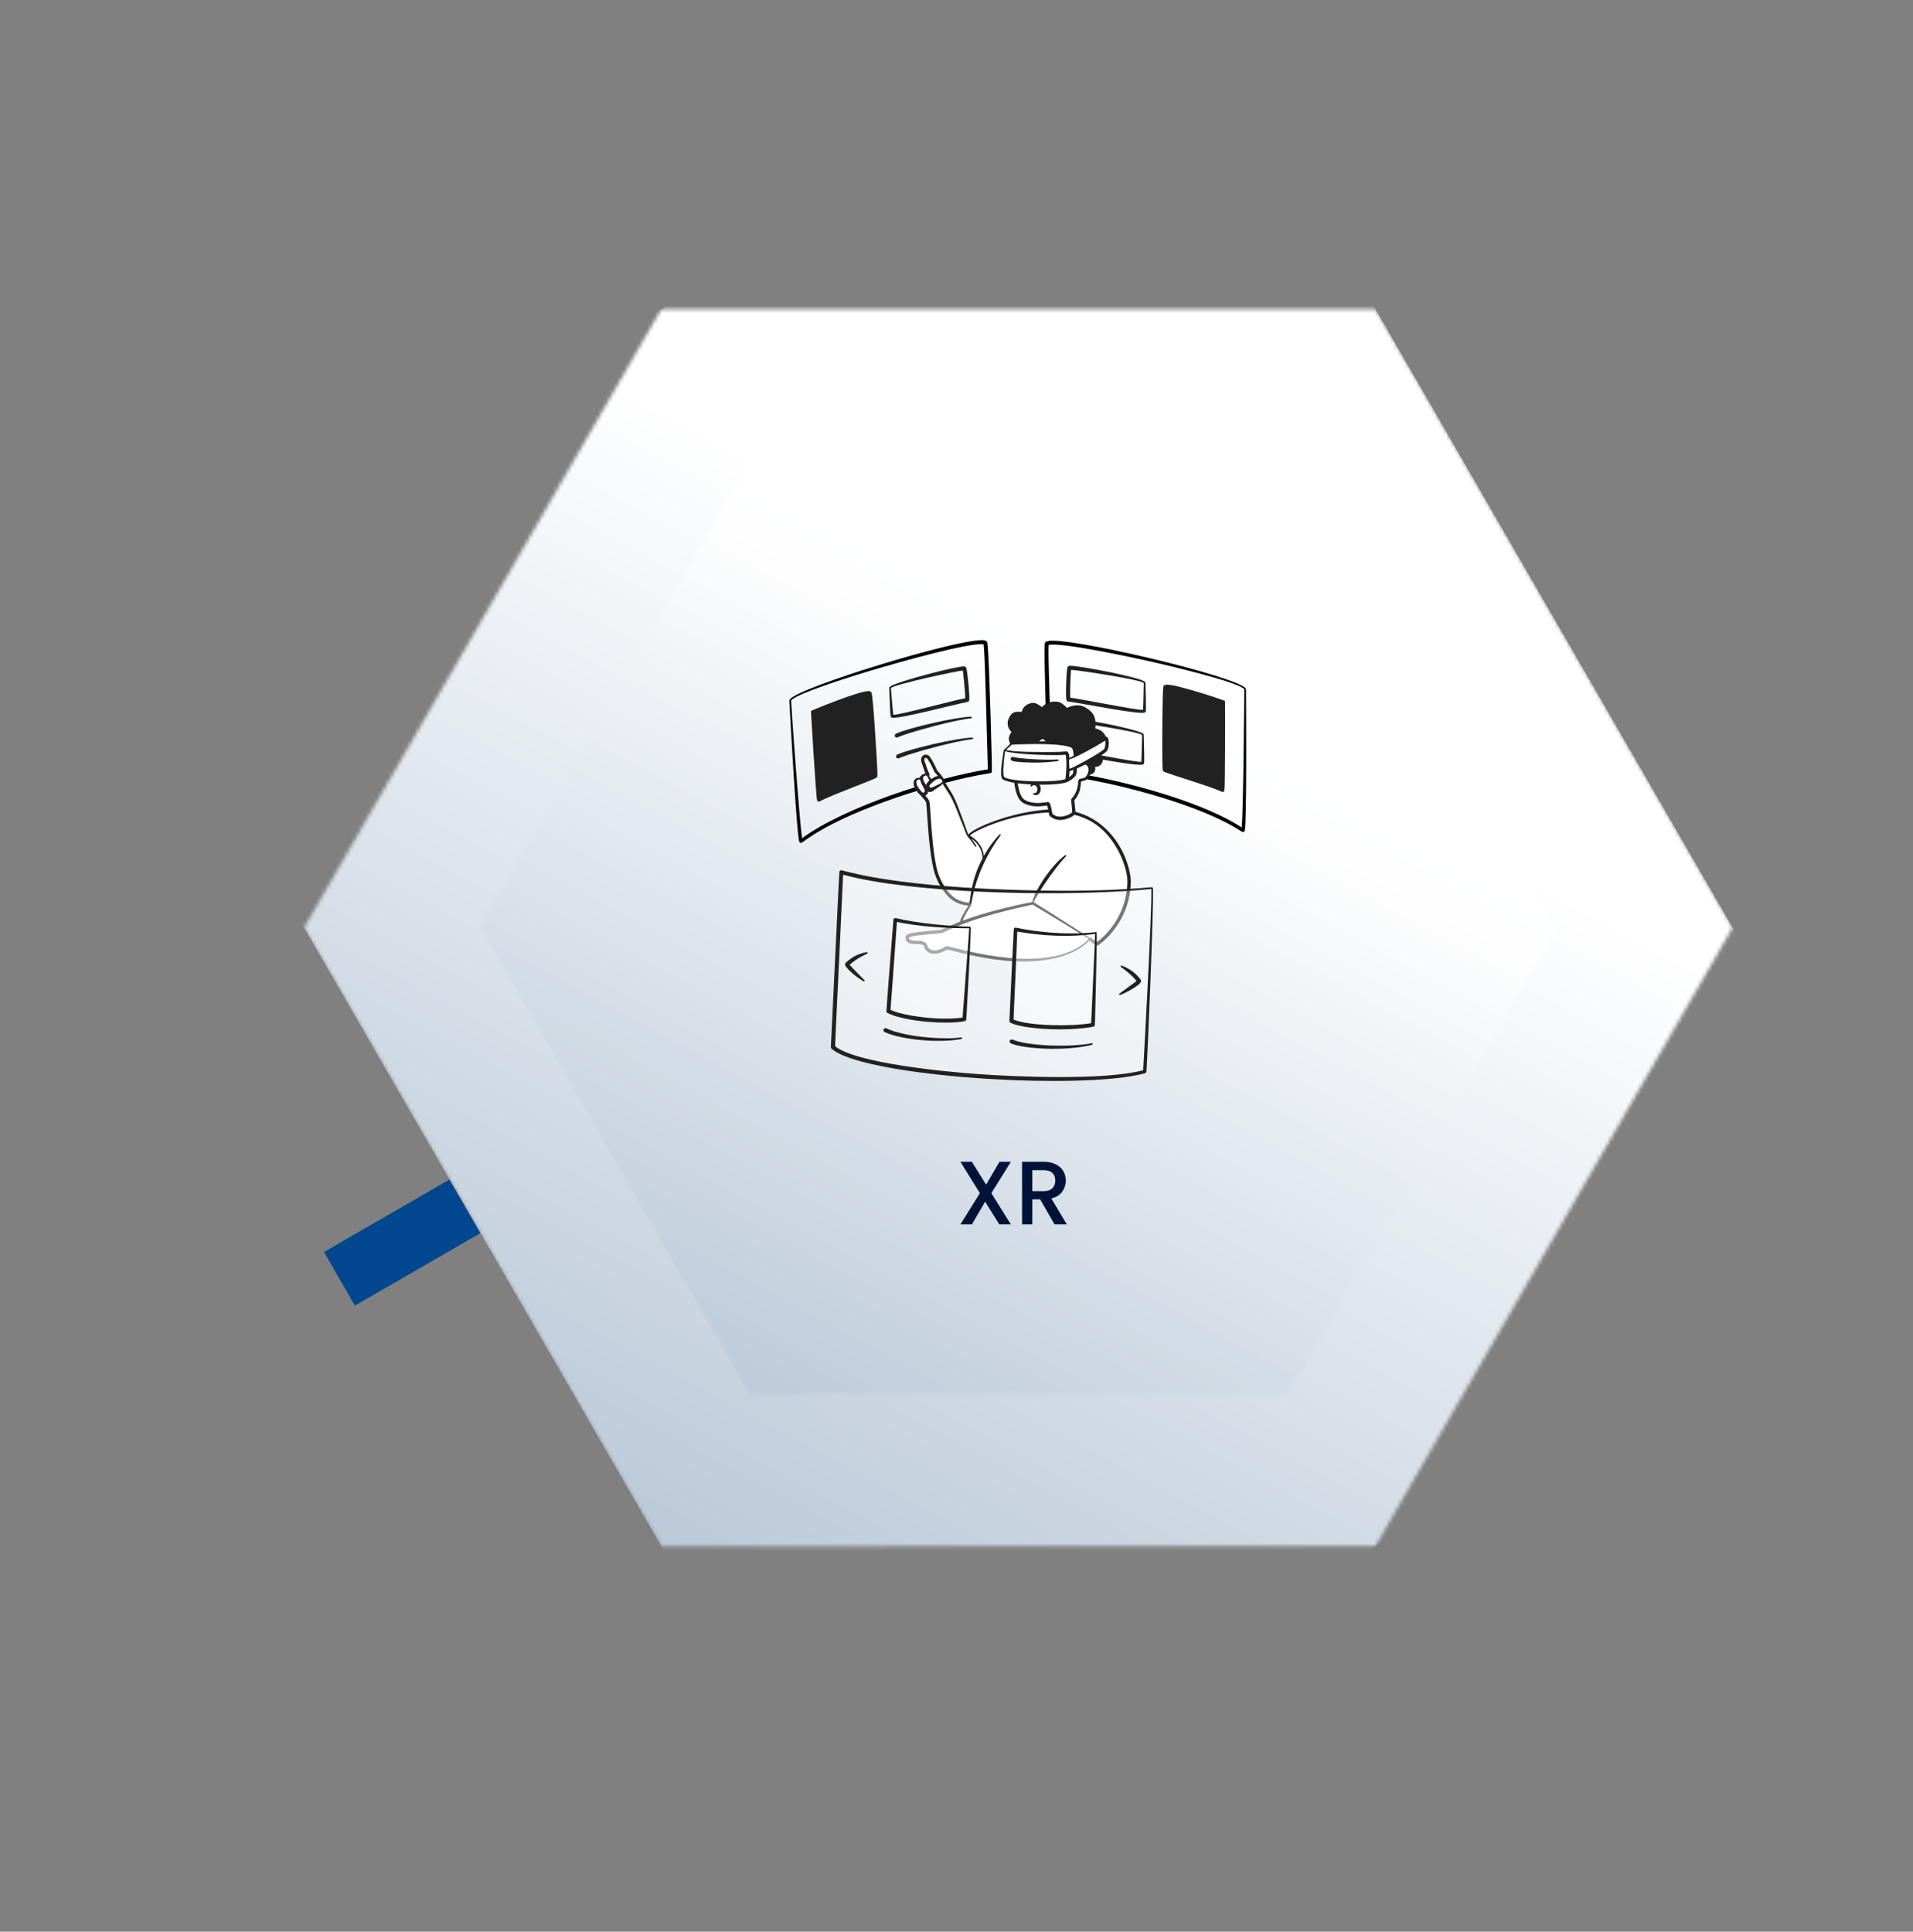 <svg width="510" height="515" viewBox="0 0 510 515" fill="none" xmlns="http://www.w3.org/2000/svg">
<rect x="0" y="0" width="510" height="515" fill="#808080" stroke="none"/>
<mask id="mask0_777_39641" style="mask-type:luminance" maskUnits="userSpaceOnUse" x="81" y="82" width="381" height="331">
<path d="M366.712 82.45L414.311 164.888L461.911 247.33L414.298 329.777L366.684 412.224L271.476 412.231L176.264 412.24L128.663 329.798L81.065 247.359L128.675 164.914L176.288 82.467L271.5 82.459L366.712 82.45Z" fill="white"/>
</mask>
<g mask="url(#mask0_777_39641)">
<path d="M319.114 0.011L33.467 164.921L223.865 494.682L509.512 329.772L319.114 0.011Z" fill="url(#paint0_linear_777_39641)"/>
</g>
<mask id="mask1_777_39641" style="mask-type:luminance" maskUnits="userSpaceOnUse" x="127" y="123" width="289" height="249">
<path d="M343.285 123.022L199.711 123.036L127.915 247.359L199.692 371.673L343.263 371.661L415.062 247.336L343.285 123.022Z" fill="white"/>
</mask>
<g mask="url(#mask1_777_39641)">
<path d="M307.398 60.867L92.028 185.204L235.582 433.832L450.951 309.495L307.398 60.867Z" fill="url(#paint1_linear_777_39641)" fill-opacity="0.8"/>
</g>
<path d="M86.375 333.799L119.829 314.485L128.062 328.786L94.605 348.102L86.375 333.799Z" fill="#00478F"/>
<path d="M264.29 318.107L269.474 326.435H266.402L262.634 320.387L259.106 326.435H256.058L261.242 318.107L256.034 309.755H259.106L262.898 315.851L266.45 309.755H269.498L264.29 318.107ZM281.142 326.435L277.302 319.763H275.214V326.435H272.478V309.755H278.238C279.518 309.755 280.598 309.979 281.478 310.427C282.374 310.875 283.038 311.475 283.47 312.227C283.918 312.979 284.142 313.819 284.142 314.747C284.142 315.835 283.822 316.827 283.182 317.723C282.558 318.603 281.59 319.203 280.278 319.523L284.406 326.435H281.142ZM275.214 317.579H278.238C279.262 317.579 280.03 317.323 280.542 316.811C281.07 316.299 281.334 315.611 281.334 314.747C281.334 313.883 281.078 313.211 280.566 312.731C280.054 312.235 279.278 311.987 278.238 311.987H275.214V317.579Z" fill="#001237"/>
<path fill-rule="evenodd" clip-rule="evenodd" d="M261.72 170.673C262.153 170.643 262.585 170.73 262.972 170.925C263.229 171.132 263.243 171.41 263.302 171.947C263.734 175.979 264.554 205.491 264.421 205.829C264.242 206.129 264.077 206.119 263.73 206.172C256.212 207.35 246.642 210.036 239.286 212.534C219.897 219.15 214.412 224.41 213.703 224.705C213.634 224.726 213.562 224.733 213.49 224.725C213.418 224.716 213.349 224.692 213.287 224.655C213.226 224.617 213.172 224.567 213.132 224.507C213.091 224.448 213.063 224.38 213.05 224.309C212.373 222.047 210.572 189.744 210.442 186.938C210.431 186.829 210.445 186.719 210.484 186.617C210.523 186.515 210.586 186.424 210.668 186.35C213.714 183.044 254.004 170.683 261.72 170.673ZM213.828 223.489C225.187 215.14 249.389 207.327 263.37 205.119C262.387 167.796 262.298 173.584 262.221 171.757C261.524 171.704 260.823 171.729 260.131 171.833C252.858 172.71 235.614 177.677 228.136 180.02C226.363 180.577 211.834 185.134 210.9 186.775C210.832 186.896 213.103 218.691 213.828 223.489Z" fill="black"/>
<path fill-rule="evenodd" clip-rule="evenodd" d="M216.432 189.685C216.457 190.293 218.207 213.271 218.322 213.203C220.923 211.657 231.834 207.722 233.335 206.896C233.584 206.759 232.208 185.827 231.936 184.888C231.585 183.678 216.429 189.619 216.432 189.685Z" fill="#212121"/>
<path fill-rule="evenodd" clip-rule="evenodd" d="M231.53 184.264C231.682 184.247 231.835 184.272 231.974 184.333C232.113 184.395 232.234 184.493 232.323 184.616C232.785 185.441 233.78 202.662 233.871 204.871C233.958 207.072 233.997 207.177 233.461 207.449C232.485 207.934 229.597 209.045 227.046 210.045C218.503 213.391 218.935 213.515 218.511 213.681C218.442 213.709 218.368 213.721 218.294 213.717C218.22 213.713 218.147 213.693 218.081 213.659C218.016 213.624 217.958 213.576 217.912 213.518C217.867 213.459 217.834 213.392 217.817 213.319C217.533 212.115 216.183 189.698 216.213 189.695C216.211 189.652 216.222 189.608 216.245 189.571C216.267 189.534 216.3 189.504 216.339 189.485C216.902 189.184 228.931 184.249 231.53 184.264ZM216.665 189.82C216.682 190.017 218.67 211.714 218.738 212.387C222.078 210.694 230.763 207.504 232.816 206.541C232.843 204.196 231.729 186.918 231.514 185.188C229.666 185.052 218.544 189.056 216.665 189.82Z" fill="#212121"/>
<path fill-rule="evenodd" clip-rule="evenodd" d="M237.071 183.438C237.049 183.211 237.276 183.05 237.475 182.934C239.892 181.506 254.928 177.627 256.98 177.672C257.135 177.662 257.288 177.709 257.41 177.804C257.533 177.898 257.617 178.035 257.646 178.187C257.928 179.181 258.588 185.777 258.395 186.688C258.378 186.785 258.337 186.877 258.276 186.955C258.216 187.032 258.137 187.094 258.047 187.135C257.885 187.181 257.719 187.212 257.551 187.227C254.784 187.737 239.827 191.688 237.895 191.352C237.788 191.343 237.687 191.301 237.606 191.231C237.525 191.162 237.468 191.067 237.444 190.963C237.298 190.211 237.213 186.979 237.108 184.278C237.08 183.513 237.069 183.447 237.071 183.438ZM256.662 178.769C254.562 178.999 238.658 182.426 237.517 183.447C237.614 184.268 237.974 189.411 238.16 190.59C240.19 190.528 254.124 186.756 257.335 186.151C257.359 184.769 256.75 178.76 256.662 178.769Z" fill="#212121"/>
<path fill-rule="evenodd" clip-rule="evenodd" d="M259.025 191.124L259.101 191.27V191.273L259.049 191.428C258.743 191.59 259.217 191.417 257.366 191.715C253.204 192.393 245.948 194.329 242.069 195.579C238.593 196.708 239.766 196.587 238.875 196.635L238.56 196.356V196.353L238.537 195.933C238.869 195.558 238.784 195.633 238.915 195.573C242.482 194.019 254.321 191.259 258.868 191.069L259.025 191.124Z" fill="#212121"/>
<path fill-rule="evenodd" clip-rule="evenodd" d="M259.379 196.695L259.456 196.84V196.843L259.403 196.998C259.097 197.16 259.571 196.987 257.72 197.285C253.559 197.963 246.303 199.899 242.423 201.149C238.832 202.316 240.165 202.154 239.229 202.205L238.915 201.926V201.924L238.892 201.504C239.224 201.129 239.139 201.204 239.27 201.144C242.837 199.59 254.676 196.829 259.223 196.64L259.379 196.695Z" fill="#212121"/>
<path fill-rule="evenodd" clip-rule="evenodd" d="M332.084 183.557C332.199 183.747 332.18 183.546 332.197 186.303C332.21 188.346 332.392 219.447 331.846 221.427C331.833 221.504 331.802 221.576 331.756 221.638C331.709 221.701 331.649 221.751 331.579 221.786C331.51 221.821 331.433 221.838 331.355 221.838C331.278 221.837 331.201 221.818 331.132 221.783C329.679 220.835 328.174 219.969 326.624 219.19C314.324 212.896 292.829 207.537 279.88 206.359C279.763 206.349 279.651 206.3 279.563 206.221C279.476 206.142 279.415 206.036 279.391 205.921C279.345 205.522 278.215 174.421 278.533 171.691C278.531 171.523 278.588 171.359 278.694 171.229C278.801 171.099 278.949 171.011 279.114 170.979C283.581 169.369 330.069 180.389 332.084 183.557ZM331.732 183.831C331.733 183.842 331.734 183.852 331.736 183.863H331.74C331.737 183.837 331.728 183.813 331.713 183.792L331.716 183.795C330.439 181.81 309.33 176.949 307.029 176.427C303.475 175.623 283.117 171.155 279.567 171.939C279.602 173.741 279.184 168.689 280.461 205.308C292.006 206.413 310.704 210.908 323.148 216.441C329.37 219.224 331.02 220.767 331.038 220.566C331.535 214.854 331.69 183.831 331.732 183.831ZM332.063 184.008H332.061H332.065C332.032 183.955 331.831 183.61 332.063 184.008Z" fill="black"/>
<path fill-rule="evenodd" clip-rule="evenodd" d="M326.367 187.031C326.379 187.639 326.038 210.682 325.918 210.62C323.227 209.237 312.096 205.977 310.546 205.244C310.289 205.122 310.382 184.146 310.597 183.194C310.875 181.962 326.366 186.964 326.367 187.031Z" fill="#212121"/>
<path fill-rule="evenodd" clip-rule="evenodd" d="M311.196 182.538C313.955 182.58 325.415 186.371 326.437 186.822C326.48 186.838 326.518 186.866 326.545 186.904C326.571 186.941 326.586 186.986 326.586 187.032C326.544 187.032 326.407 187.034 326.589 187.032C326.622 188.27 326.639 209.502 326.431 210.711C326.418 210.784 326.39 210.853 326.348 210.914C326.306 210.975 326.251 211.026 326.188 211.064C326.114 211.107 326.031 211.133 325.946 211.139C325.663 211.144 325.87 211.089 324.034 210.387C320.203 208.936 313.353 206.901 310.886 205.977C310.614 205.907 310.36 205.784 310.138 205.614C309.949 205.373 309.888 205.409 309.857 200.49C309.841 197.795 309.872 184.889 310.129 183.17C310.212 182.65 310.676 182.532 311.196 182.538ZM311.04 183.466C310.925 185.286 310.876 202.125 311.043 204.818C311.06 205.064 321.612 208.172 325.455 209.833C325.494 208.813 326.136 187.534 326.143 187.181C324.106 186.495 312.929 183.234 311.039 183.466H311.04Z" fill="#212121"/>
<path fill-rule="evenodd" clip-rule="evenodd" d="M285.399 177.515C288.354 177.573 303.577 180.525 305.189 181.724C305.249 181.76 305.298 181.81 305.333 181.87C305.368 181.93 305.386 181.997 305.386 182.067C305.371 182.568 305.544 187.494 305.503 189.097C305.489 189.551 305.509 189.833 305.152 189.979C303.628 190.552 289.174 187.661 285.466 187.134C284.498 187.001 284.263 187.212 284.211 185.729C284.152 183.93 284.292 180.104 284.452 178.603C284.534 177.835 284.599 177.507 285.399 177.515ZM285.324 186.007C288.479 186.404 302.733 189.332 304.735 189.264C304.838 188.186 304.896 183.103 304.936 182.166C304.982 181.321 287.481 178.671 285.542 178.596C285.344 181.061 285.271 183.534 285.324 186.007Z" fill="#212121"/>
<path fill-rule="evenodd" clip-rule="evenodd" d="M284.938 191.372C287.894 191.43 303.117 194.383 304.728 195.582C304.788 195.617 304.838 195.667 304.872 195.727C304.907 195.787 304.925 195.855 304.926 195.924C304.91 196.425 305.083 201.351 305.042 202.954C305.028 203.409 305.048 203.69 304.691 203.834C303.168 204.407 288.713 201.517 285.005 200.99C284.039 200.857 283.803 201.068 283.75 199.585C283.691 197.786 283.832 193.959 283.991 192.459C284.074 191.692 284.139 191.365 284.938 191.372ZM284.862 199.866C288.017 200.264 302.271 203.192 304.273 203.124C304.376 202.046 304.434 196.963 304.474 196.026C304.52 195.18 287.019 192.531 285.08 192.456C284.882 194.921 284.809 197.394 284.862 199.866Z" fill="#212121"/>
<path fill-rule="evenodd" clip-rule="evenodd" d="M258.22 222.988C262.445 223.006 262.63 228.375 262.63 228.375C262.63 228.375 259.46 241.181 258.396 241.075C255.904 240.829 252.795 240.186 250.043 233.958C247.946 229.212 247.612 214.48 247.327 213.788C246.987 212.961 246.07 212.257 245.611 211.444C244.846 210.092 244.811 208.047 245.933 207.08C246.37 206.815 246.857 206.642 247.364 206.572C246.931 205.629 246.569 204.656 246.281 203.66C246.09 203.124 245.841 202.622 246.088 202.103C246.143 201.986 246.226 201.883 246.329 201.803C246.432 201.724 246.552 201.669 246.679 201.645C246.807 201.62 246.939 201.626 247.064 201.662C247.189 201.698 247.304 201.763 247.399 201.851C247.897 202.313 249.231 204.869 249.371 205.452C249.41 205.618 251.193 207.28 251.498 208.481C251.568 208.759 252.932 210.857 253.183 211.247C254.752 213.694 255.596 216.614 256.697 219.291C257.067 220.187 257.752 222.447 258.219 222.987C258.921 223.819 259.567 224.696 260.155 225.613" fill="white"/>
<path fill-rule="evenodd" clip-rule="evenodd" d="M247.566 201.434C248.121 201.822 249.105 203.799 249.39 204.405C249.933 205.571 249.586 205.108 249.98 205.556C251.957 207.794 251.63 207.977 252.01 208.659C253.158 210.707 253.917 211.386 255.123 214.356C255.479 215.234 257.162 219.788 257.178 219.831C257.45 220.633 258.002 222.32 258.356 222.806C260.522 222.854 261.771 224.226 262.488 226.27C262.705 226.944 262.843 227.641 262.899 228.347C262.913 228.669 261.079 235.775 259.985 238.918C259.764 239.582 259.49 240.227 259.165 240.848C258.759 241.529 258.546 241.481 258.06 241.436C257.306 241.367 256.562 241.214 255.842 240.977C254.552 240.519 253.399 239.741 252.49 238.716C250.963 236.947 249.817 234.883 249.122 232.652C247.816 228.09 247.378 220.152 247.053 215.532C246.932 213.87 246.935 213.945 246.725 213.616C246.393 213.098 245.795 212.536 245.378 211.923C244.407 210.473 244.263 208.121 245.504 206.871C245.844 206.556 246.266 206.343 246.722 206.257C246.464 205.629 246.237 204.989 246.043 204.339C245.813 203.606 245.762 203.534 245.665 203.223C245.166 201.579 246.573 200.761 247.566 201.434ZM258.308 240.711L258.303 240.715L258.307 240.712L258.308 240.711ZM246.805 202.063C246.649 202.066 246.521 202.143 246.448 202.368C246.41 202.728 246.482 203.091 246.655 203.409C246.954 204.416 247.321 205.402 247.754 206.359C247.801 206.446 247.818 206.547 247.802 206.645C247.785 206.744 247.736 206.834 247.662 206.901C247.487 207.035 247.494 206.985 247.067 207.086C246.772 207.143 246.49 207.252 246.234 207.41C245.436 208.05 245.205 209.825 246.013 211.238C246.205 211.545 246.425 211.834 246.67 212.101C247.877 213.492 247.814 213.566 247.93 215.123C248.205 218.848 248.482 224.217 249.212 228.831C249.712 231.96 250.157 233.665 251.72 236.265C252.686 237.804 253.675 238.995 255.271 239.85C256.233 240.318 257.275 240.599 258.342 240.679C258.734 240.048 259.05 239.372 259.283 238.667C260.404 235.531 261.366 232.062 262.223 228.859C262.383 228.245 262.368 228.43 262.333 228.019C262.088 226.019 261.336 224.025 259.422 223.365C259.178 223.286 258.927 223.231 258.672 223.2C259.255 223.943 259.799 224.715 260.301 225.514L260.25 225.766L259.998 225.712C257.229 221.626 258.437 224.559 256.561 219.668C256.418 219.304 256.209 218.833 255.983 218.249C255.425 216.847 254.988 215.635 254.396 214.288C253.168 211.631 253.072 211.817 251.64 209.516C251.432 209.214 251.257 208.891 251.118 208.552C250.841 207.594 249.531 206.307 249.122 205.814C248.896 205.536 249.101 205.654 248.408 204.296C248.094 203.676 247.745 203.075 247.364 202.495C247.209 202.263 247.086 202.058 246.805 202.063Z" fill="#212121"/>
<path fill-rule="evenodd" clip-rule="evenodd" d="M245.373 207.703C245.181 207.62 244.969 207.596 244.764 207.634C244.559 207.672 244.369 207.771 244.221 207.918C243.814 208.301 243.912 208.959 244.084 209.446C244.448 210.282 244.981 211.033 245.649 211.654C245.98 211.901 246.817 211.76 246.928 211.267C247.054 210.706 246.819 210.251 246.573 209.738C246.273 209.109 245.905 208.16 245.373 207.703Z" fill="white"/>
<path fill-rule="evenodd" clip-rule="evenodd" d="M244.892 207.39C245.112 207.386 245.327 207.452 245.507 207.579C245.83 207.844 246.105 208.162 246.321 208.52C246.546 208.879 247.045 209.776 247.152 209.998C247.329 210.336 247.414 210.714 247.398 211.095C247.4 211.305 247.339 211.511 247.224 211.686C247.108 211.861 246.944 211.999 246.751 212.081C246.56 212.172 246.352 212.222 246.141 212.226C245.93 212.231 245.721 212.191 245.526 212.108C245.038 211.749 244.626 211.296 244.316 210.776C243.869 210.091 243.479 209.354 243.581 208.543C243.611 208.22 243.764 207.921 244.008 207.707C244.251 207.492 244.567 207.379 244.892 207.39ZM244.617 207.967C244.534 208.015 244.463 208.081 244.409 208.159C244.355 208.238 244.319 208.328 244.304 208.422C244.287 208.727 244.345 209.032 244.472 209.31C244.83 210.045 245.315 210.711 245.905 211.278C246.001 211.316 246.106 211.328 246.208 211.312C246.311 211.295 246.407 211.251 246.486 211.184C246.558 210.896 246.524 210.591 246.39 210.325C246.374 210.283 245.819 208.836 245.802 208.794C245.676 208.45 245.493 208.13 245.26 207.847L245.255 207.844L245.264 207.851L245.259 207.848L245.267 207.853L245.261 207.85L245.267 207.854L245.26 207.851C245.151 207.825 245.037 207.822 244.926 207.842C244.815 207.862 244.71 207.905 244.617 207.967Z" fill="#212121"/>
<path fill-rule="evenodd" clip-rule="evenodd" d="M247.16 206.641C246.968 206.557 246.756 206.533 246.551 206.571C246.346 206.61 246.157 206.709 246.008 206.856C245.601 207.238 245.7 207.896 245.871 208.384C246.235 209.219 246.768 209.971 247.436 210.591C247.767 210.838 248.605 210.697 248.715 210.204C248.841 209.644 248.606 209.188 248.361 208.676C248.06 208.047 247.692 207.098 247.16 206.641Z" fill="white"/>
<path fill-rule="evenodd" clip-rule="evenodd" d="M246.679 206.328C246.899 206.323 247.115 206.389 247.294 206.516C247.617 206.782 247.892 207.099 248.108 207.457C248.334 207.816 248.832 208.713 248.939 208.935C249.117 209.273 249.202 209.651 249.187 210.033C249.188 210.243 249.128 210.448 249.012 210.623C248.897 210.799 248.732 210.936 248.539 211.018C248.349 211.109 248.141 211.159 247.93 211.164C247.719 211.168 247.509 211.128 247.314 211.045C246.826 210.687 246.415 210.234 246.104 209.713C245.658 209.028 245.267 208.292 245.369 207.48C245.4 207.158 245.552 206.859 245.796 206.644C246.039 206.43 246.355 206.317 246.679 206.328ZM246.404 206.905C246.321 206.953 246.25 207.018 246.196 207.097C246.142 207.175 246.106 207.265 246.091 207.359C246.074 207.665 246.132 207.97 246.259 208.248C246.617 208.983 247.102 209.649 247.692 210.215C247.788 210.254 247.893 210.265 247.995 210.249C248.098 210.232 248.194 210.189 248.273 210.122C248.345 209.833 248.311 209.528 248.177 209.262C248.161 209.22 247.605 207.774 247.589 207.731C247.464 207.387 247.282 207.067 247.05 206.783L247.045 206.78L247.054 206.787L247.049 206.784L247.057 206.789L247.051 206.786L247.057 206.79L247.051 206.787C246.941 206.761 246.826 206.758 246.715 206.778C246.604 206.798 246.498 206.842 246.404 206.905Z" fill="#212121"/>
<path fill-rule="evenodd" clip-rule="evenodd" d="M251.324 208.602C251.392 208.405 251.4 208.192 251.346 207.991C251.293 207.789 251.179 207.608 251.022 207.472C250.609 207.094 249.959 207.243 249.486 207.451C248.68 207.878 247.97 208.466 247.401 209.179C247.179 209.526 247.384 210.35 247.885 210.422C248.454 210.506 248.891 210.237 249.383 209.954C249.988 209.605 250.908 209.167 251.324 208.602Z" fill="white"/>
<path fill-rule="evenodd" clip-rule="evenodd" d="M250.287 206.881C250.495 206.874 250.701 206.918 250.887 207.01C251.073 207.102 251.233 207.238 251.354 207.407C251.495 207.595 251.579 207.819 251.598 208.052C251.616 208.286 251.568 208.52 251.458 208.728C251.184 209.113 250.842 209.445 250.448 209.706C249.943 210.071 249.415 210.403 248.868 210.703C248.598 210.824 248.305 210.884 248.009 210.877C247.801 210.88 247.596 210.821 247.422 210.709C247.247 210.596 247.109 210.434 247.025 210.244C246.927 210.056 246.871 209.849 246.862 209.638C246.853 209.426 246.89 209.215 246.971 209.02C247.229 208.505 248.126 207.794 248.64 207.451C249.117 207.096 249.692 206.897 250.287 206.881ZM250.455 207.591C249.962 207.651 249.496 207.853 249.115 208.172C248.614 208.524 248.165 208.944 247.782 209.422C247.732 209.508 247.791 209.911 247.944 209.981C248.25 210.012 248.557 209.946 248.823 209.793C250.047 209.205 250.744 208.947 251.17 208.501L251.173 208.496C251.187 208.39 251.179 208.282 251.149 208.18C251.117 208.018 251.032 207.871 250.906 207.764C250.78 207.657 250.622 207.596 250.457 207.59L250.455 207.591Z" fill="#212121"/>
<path fill-rule="evenodd" clip-rule="evenodd" d="M262.14 229.351C262.14 229.351 262.661 225.327 258.36 222.938C257.345 222.374 268.117 216.614 280.28 216.188C296.725 215.612 301.121 231.152 301.028 235.117C300.986 238.351 300.191 241.531 298.707 244.404C297.223 247.277 295.089 249.765 292.476 251.671L290.451 250.345L260.906 254.562C260.906 254.562 258.444 247.152 256.382 245.871C255.825 245.524 258.613 241.302 258.613 241.302C260.415 231.297 262.14 229.351 262.14 229.351Z" fill="white"/>
<path fill-rule="evenodd" clip-rule="evenodd" d="M261.75 229.599C262.006 229.19 261.958 229.344 261.969 229.163C261.987 228.269 261.817 227.382 261.469 226.558C261.122 225.734 260.606 224.993 259.953 224.382C258.842 223.332 258.201 223.238 258.081 222.979C257.463 221.616 267.993 216.921 277.842 215.965C281.23 215.644 284.179 215.671 287.48 216.664C294.885 218.917 299.727 225.646 301.184 232.587C301.434 233.66 301.522 234.764 301.446 235.863C301.273 239.46 300.193 242.954 298.306 246.021C296.561 248.835 294.232 251.082 292.747 252.034C292.673 252.089 292.583 252.121 292.49 252.124C292.397 252.127 292.306 252.101 292.228 252.05L290.345 250.816C290.39 250.816 261.036 254.999 260.766 254.913C260.544 254.803 260.592 254.776 260.276 253.886C259.677 252.153 257.775 247.181 256.256 246.163C256.159 246.112 256.083 246.029 256.04 245.928C255.895 245.546 256.202 244.878 256.401 244.482C256.986 243.351 257.636 242.256 258.349 241.201C258.398 241.198 259.746 232.978 261.75 229.599ZM276.259 216.889C271.841 217.442 267.512 218.559 263.379 220.214C262.318 220.649 259.352 221.925 258.579 222.785C260.718 224.051 261.872 225.777 262.235 227.728C262.342 228.268 262.37 228.821 262.319 229.37C261.936 229.962 261.623 230.596 261.385 231.26C259.789 235.315 258.971 241.235 258.842 241.451C258.291 242.278 256.872 244.584 256.622 245.619C256.613 245.709 256.614 245.565 257.149 246.108C258.707 247.778 260.412 251.999 261.155 254.143C261.514 254.092 289.799 249.911 290.579 249.911C290.62 249.923 290.659 249.941 290.695 249.965C292.603 251.212 292.444 251.141 292.486 251.11C293.379 250.45 294.208 249.709 294.964 248.896C297.783 245.918 299.641 242.161 300.298 238.114C300.718 235.268 300.73 233.781 299.77 230.725C299.411 229.594 298.967 228.491 298.441 227.427C293.69 218.144 286.28 215.678 276.259 216.889Z" fill="#212121"/>
<path fill-rule="evenodd" clip-rule="evenodd" d="M290.552 250.258C290.552 250.258 275.459 240.804 275.342 240.827C257.68 244.364 251.804 248.205 250.932 248.337C249.502 248.554 247.95 248.554 246.444 248.782C245.717 248.892 241.835 249.058 241.866 249.935C241.956 252.381 246.351 250.252 246.804 252.302C246.937 252.72 247.193 253.089 247.538 253.36C247.884 253.631 248.302 253.792 248.74 253.822C250.733 253.914 251.788 252.979 252.319 252.707C252.524 252.604 256.199 253.693 260.19 254.506C284.694 259.494 290.406 250.21 290.552 250.258Z" fill="white"/>
<path fill-rule="evenodd" clip-rule="evenodd" d="M290.647 250.409C290.615 250.457 290.218 250.91 289.993 251.133C289.069 252.038 288.021 252.807 286.882 253.418C273.491 260.348 253.01 252.788 252.361 253.2C251.385 253.898 250.217 254.275 249.017 254.279C248.589 254.298 248.163 254.212 247.777 254.027C247.461 253.888 247.177 253.687 246.941 253.435C246.706 253.183 246.524 252.886 246.407 252.562C246.384 252.399 246.322 252.244 246.227 252.11C245.464 251.285 242.733 252.287 241.72 250.921C241.524 250.636 241.418 250.298 241.416 249.951C241.402 249.241 242.237 248.965 242.917 248.795C244.024 248.574 245.145 248.426 246.272 248.351C248.01 248.107 248.629 248.141 250.139 247.988C250.884 247.91 250.769 247.9 250.87 247.896C253.1 247.022 258.01 244.097 273.252 240.882C275.59 240.411 275.342 240.448 275.523 240.521C279.39 242.873 287.787 248.277 290.651 250.102C290.581 250.213 290.472 250.387 290.651 250.104L290.676 250.123C290.696 250.142 290.712 250.166 290.721 250.192C290.731 250.218 290.734 250.246 290.731 250.273C290.728 250.301 290.719 250.327 290.705 250.351C290.69 250.375 290.67 250.395 290.647 250.409ZM252.427 252.253C254.003 252.364 275.72 259.526 287.371 252.62C288.452 252.001 289.428 251.216 290.264 250.293C290.04 250.156 276.734 242.011 275.295 241.194C269.861 242.348 263.76 243.84 258.505 245.716C256.167 246.537 253.874 247.483 251.637 248.55C251.102 248.79 251.059 248.792 249.81 248.917C247.98 249.065 247.815 249.06 246.857 249.177C245.666 249.345 243.652 249.429 242.601 249.833C242.504 249.869 242.411 249.918 242.326 249.977C242.326 250.083 242.351 250.188 242.398 250.283C242.445 250.378 242.514 250.461 242.598 250.526C243.267 251.022 245.219 250.591 246.388 251.121C247.195 251.533 247.193 252.104 247.321 252.415C247.454 252.664 247.643 252.879 247.874 253.043C248.104 253.207 248.37 253.315 248.649 253.358C249.668 253.448 250.688 253.197 251.549 252.644C252.065 252.337 252.154 252.235 252.426 252.253H252.427ZM290.557 250.437H290.56H290.564H290.557Z" fill="#212121"/>
<path fill-rule="evenodd" clip-rule="evenodd" d="M284.268 227.999L284.243 228.254C282.395 230.127 280.024 233.405 278.672 235.397C278.339 235.885 275.653 239.894 275.615 240.56V240.556L275.613 240.568V240.573V240.579V240.584V240.588V240.603L275.464 240.813C275.195 240.625 275.267 240.684 275.244 240.623C275.171 238.877 279.748 230.991 284.014 227.976L284.268 227.999Z" fill="#212121"/>
<path fill-rule="evenodd" clip-rule="evenodd" d="M307.113 236.768C286.819 238.791 244.413 238.115 224.277 232.542L222.058 279.189C230.839 286.739 289.853 290.14 305.176 285.692C305.347 285.641 307.58 236.722 307.113 236.768Z" fill="white" fill-opacity="0.38"/>
<path fill-rule="evenodd" clip-rule="evenodd" d="M307.181 236.558C307.374 236.642 307.37 236.787 307.391 237.303C307.52 243.244 306.06 278.952 305.669 285.165C305.622 285.737 305.667 285.921 305.344 286.105C296.286 288.707 276.168 288.352 266.771 287.814C256.947 287.41 232.117 285.326 223.435 280.75C222.788 280.429 222.185 280.024 221.642 279.546C221.55 279.44 221.502 279.302 221.509 279.162C223.902 229.193 223.71 232.443 223.878 232.206C223.952 232.119 224.052 232.058 224.164 232.033C224.912 231.928 233.597 235.421 262.356 236.934C293.026 238.422 306.589 236.436 307.181 236.558ZM222.716 279.012C228.702 283.632 253.218 285.834 260.785 286.372C271.269 287.118 294.583 288.074 304.768 285.342C304.768 285.3 307.166 242.512 306.936 237.009C306.692 237.028 304.235 237.294 300.592 237.535C280.721 238.845 243.799 238.321 224.768 233.214C222.641 279.549 222.529 278.875 222.716 279.012Z" fill="#212121"/>
<path fill-rule="evenodd" clip-rule="evenodd" d="M258.61 247.277C253.948 247.225 245.697 246.829 238.669 245.233L236.843 269.589C240.55 271.46 250.756 272.781 257.1 271.744C257.1 271.744 258.718 247.277 258.61 247.277Z" fill="white" fill-opacity="0.38"/>
<path fill-rule="evenodd" clip-rule="evenodd" d="M243.299 245.669C247.114 246.275 250.958 246.685 254.815 246.896C258.707 247.112 258.582 247.001 258.736 247.098C258.804 247.153 258.751 247.111 258.792 247.154C258.999 247.505 257.672 270.775 257.629 271.502C257.608 271.849 257.622 272.074 257.266 272.229C254.41 272.943 245.93 272.835 239.678 271.177C238.587 270.909 237.527 270.525 236.518 270.031C236.421 269.96 236.35 269.859 236.317 269.744C236.265 269.601 237.479 253.949 238.149 245.688C238.199 245.092 238.183 245.125 238.272 244.968C238.637 244.517 238.551 244.877 243.299 245.669ZM238.872 249.274C237.528 268.138 237.387 269.241 237.432 269.261C241.193 270.955 250.709 272.146 256.617 271.295C257.247 262.607 258.323 249.1 258.389 247.498C257.895 247.519 255.171 247.459 254.647 247.444C249.711 247.302 243.945 246.821 239.149 245.82C239.093 245.809 239.137 245.429 238.872 249.274Z" fill="#212121"/>
<path fill-rule="evenodd" clip-rule="evenodd" d="M292.166 248.724C285.672 249.598 277.815 249.189 270.742 247.804L269.645 272.203C273.406 273.962 285.078 274.451 291.388 273.225C291.388 273.225 292.273 248.71 292.166 248.724Z" fill="white" fill-opacity="0.38"/>
<path fill-rule="evenodd" clip-rule="evenodd" d="M277.408 248.376C281.071 248.807 284.763 248.95 288.448 248.804C292.066 248.643 292.181 248.356 292.354 248.613C292.485 248.862 292.183 261.843 292.177 262.13C291.907 274.095 291.932 273.334 291.774 273.556C291.698 273.642 291.596 273.701 291.484 273.724C291.526 273.724 290.262 273.963 289.202 274.083C284.204 274.691 276.626 274.556 271.742 273.45C270.91 273.284 270.1 273.016 269.332 272.652C269.27 272.61 269.218 272.555 269.178 272.491C269.138 272.427 269.112 272.355 269.101 272.281C269.077 272.161 270.212 248.11 270.268 247.696C270.293 247.587 270.354 247.489 270.442 247.42C270.932 247.107 270.81 247.587 277.408 248.376ZM270.222 271.854C274.603 273.588 285.649 273.705 290.898 272.796C291.192 265.656 291.892 251.625 291.952 248.98C285.248 249.922 277.918 249.555 271.204 248.378C270.636 263.028 270.177 271.834 270.222 271.854Z" fill="#212121"/>
<path fill-rule="evenodd" clip-rule="evenodd" d="M236.283 274.151C240.408 276.183 249.473 277.107 254.556 276.755C256.579 276.616 256.041 276.525 256.425 276.622L256.512 276.761V276.764C256.453 277 256.565 277 255.328 277.177C248.531 278.143 239.503 276.892 235.882 275.181C235.811 275.184 235.705 275.04 235.513 274.817L235.542 274.397V274.394L235.861 274.12L236.283 274.151Z" fill="#212121"/>
<path fill-rule="evenodd" clip-rule="evenodd" d="M269.878 277.161C274.265 278.973 285.706 279.245 291.08 278.132L291.245 278.162L291.342 278.295V278.298C291.297 278.546 291.378 278.527 290.416 278.738C283.509 280.254 273.228 279.666 269.6 278.238C269.415 278.165 269.506 278.234 269.156 277.878V277.458V277.456L269.456 277.162L269.878 277.161Z" fill="#212121"/>
<path fill-rule="evenodd" clip-rule="evenodd" d="M231.196 253.865L231.305 253.981V253.984L231.292 254.141L231.171 254.265C231.112 254.267 229.985 254.861 229.943 254.883C228.699 255.51 227.544 256.299 226.507 257.228C226.934 257.771 230.342 261.218 230.384 261.253L230.378 261.249H230.38L230.385 261.253L230.378 261.249L230.381 261.252L230.374 261.248H230.377L230.366 261.243H230.369L230.353 261.237L230.327 261.23L230.455 261.314L230.501 261.476V261.479C230.496 261.502 230.489 261.524 230.478 261.545C230.47 261.56 230.46 261.574 230.447 261.587L230.427 261.606C230.408 261.621 230.387 261.633 230.365 261.643L230.329 261.654C230.308 261.658 230.286 261.659 230.264 261.658C230.198 261.648 230.135 261.622 230.083 261.58C229.088 260.956 228.139 260.263 227.241 259.507C226.616 258.977 226.044 258.388 225.533 257.747C224.959 256.915 225.516 256.641 226.007 256.205C227.351 255.117 228.452 254.416 231.023 253.837L231.196 253.865ZM230.205 261.246C230.131 261.29 230.156 261.267 230.093 261.346C230.059 261.446 230.051 261.438 230.168 261.27C230.333 261.228 230.336 261.236 230.278 261.228L230.205 261.246Z" fill="#212121"/>
<path fill-rule="evenodd" clip-rule="evenodd" d="M299.08 257.456C301.358 258.385 302.603 259.282 304.073 261.147C304.135 261.229 304.176 261.324 304.193 261.424C304.21 261.525 304.204 261.628 304.173 261.726C303.769 262.986 298.849 265.296 298.545 265.296C298.486 265.29 298.431 265.262 298.392 265.217C298.374 265.197 298.361 265.173 298.353 265.147C298.346 265.125 298.342 265.102 298.341 265.078V265.075L298.412 264.923L298.553 264.86L298.526 264.862L298.509 264.866H298.512L298.501 264.87H298.504L298.496 264.872H298.5L298.492 264.875L298.497 264.872H298.5L298.493 264.875C298.703 264.758 300.591 263.306 301.594 262.602C301.98 262.32 302.569 261.912 302.98 261.539C302.695 261.179 302.359 260.794 302.218 260.649C301.192 259.612 300.07 258.675 298.866 257.852L298.766 257.71L298.779 257.552V257.55L298.905 257.454L299.08 257.456ZM298.704 264.919C298.801 265.123 298.78 265.092 298.766 265.003C298.719 264.919 298.741 264.945 298.671 264.886C298.59 264.855 298.614 264.86 298.565 264.857L298.704 264.919Z" fill="#212121"/>
<path fill-rule="evenodd" clip-rule="evenodd" d="M287.41 198.628C283.996 195.263 276.211 192.165 271.711 197.442C271.711 197.442 269.416 201.382 271.088 210.138C271.275 211.124 271.642 212.066 272.172 212.918C273.146 214.253 275.504 214.604 277.077 214.539C277.684 214.514 278.279 214.387 278.864 214.363C278.957 214.359 279.324 214.233 279.403 214.307C279.806 214.677 280.084 217.139 280.201 217.247C280.65 217.661 281.197 217.954 281.792 218.098C282.386 218.242 283.007 218.232 283.596 218.069C284.417 217.896 285.944 217.387 286.257 216.688C286.397 216.377 285.893 213.328 286.019 213.184C288.206 210.699 287.576 208.426 287.937 208.035C287.982 207.985 288.903 207.856 289.142 207.748C290.07 207.331 290.711 205.76 290.474 204.786C290.415 204.496 290.278 204.228 290.078 204.01C289.879 203.793 289.624 203.633 289.34 203.549C288.945 203.435 287.711 204.225 287.711 204.225L287.41 198.628Z" fill="white"/>
<path fill-rule="evenodd" clip-rule="evenodd" d="M289.299 203.251C289.757 203.332 290.165 203.59 290.433 203.97C291.094 204.87 290.872 206.09 290.342 207.032C289.635 208.175 289.082 208.138 288.207 208.338C288.159 209.089 288.057 209.836 287.902 210.573C287.624 211.601 287.118 212.554 286.423 213.361C286.405 213.585 286.685 215.584 286.714 216.268C286.748 216.469 286.727 216.676 286.654 216.866C286.58 217.056 286.458 217.224 286.298 217.351C285.959 217.638 285.576 217.87 285.164 218.037C283.258 218.821 281.571 218.937 280.019 217.686C279.759 217.461 279.745 217.444 279.602 216.674C279.173 214.4 279.161 214.931 279.154 214.765C278.875 214.817 278.593 214.85 278.31 214.865C277.678 214.967 277.038 215.01 276.399 214.994C275.307 214.978 274.229 214.744 273.229 214.306C272.788 214.112 272.389 213.832 272.058 213.482C271.726 213.132 271.467 212.719 271.297 212.268C270.693 210.905 270.541 209.736 270.325 208.232C269.999 205.968 269.961 203.671 270.212 201.397C270.358 200.038 270.709 198.709 271.253 197.455C271.325 197.28 271.434 197.122 271.573 196.993C272.005 196.519 272.489 196.096 273.015 195.73C277.289 192.724 284.058 194.89 287.537 198.497C287.603 198.574 287.591 198.62 287.6 198.761C287.965 204.192 287.886 203.804 288.022 203.727C288.406 203.472 288.843 203.309 289.299 203.251ZM275.459 195.337C274.234 195.741 273.135 196.456 272.269 197.413C272.017 197.695 272.047 197.654 271.989 197.78C271.301 199.189 270.954 201.681 270.92 203.394C270.834 205.569 271.219 210.609 272.427 212.49C272.621 212.802 272.885 213.065 273.198 213.257C274.171 213.887 275.679 214.11 276.845 214.091C277.357 214.07 277.868 214.021 278.375 213.946C278.555 213.937 278.734 213.918 278.912 213.891C279.365 213.787 279.597 213.779 279.861 214.157C280.232 214.803 280.383 216.05 280.584 216.985C281.039 217.393 281.611 217.648 282.218 217.714C283.575 217.871 285.481 217.059 285.812 216.59C285.854 216.532 285.846 216.545 285.849 216.472C285.802 215.351 285.621 214.355 285.581 213.392C285.59 212.935 285.641 213.02 285.959 212.607C286.36 212.113 286.686 211.564 286.929 210.976C287.238 210.122 287.414 209.226 287.453 208.319C287.557 207.717 287.757 207.682 288.072 207.618C288.975 207.446 288.999 207.481 289.34 207.201C289.621 206.925 289.843 206.593 289.992 206.228C290.14 205.862 290.212 205.47 290.204 205.076C290.181 204.716 290.026 204.376 289.77 204.122C289.726 204.08 289.678 204.041 289.627 204.006C289.514 203.927 289.39 203.867 289.258 203.825C288.812 203.93 288.388 204.11 288.002 204.357C287.802 204.475 287.819 204.475 287.722 204.486C287.662 204.488 287.603 204.469 287.555 204.432C287.507 204.395 287.474 204.342 287.461 204.283C287.454 204.215 287.481 204.84 287.235 198.781C287.232 198.697 287.243 198.721 287.201 198.681C284.242 195.962 279.315 194.073 275.459 195.337Z" fill="#212121"/>
<path fill-rule="evenodd" clip-rule="evenodd" d="M271.239 199.326C271.352 199.077 270.662 199.381 270.42 199.25C269.932 198.984 269.418 198.616 269.125 197.321C268.878 196.233 269.899 195.155 269.862 195.122C268.501 193.871 268.425 192.047 269.815 190.537C270.586 189.701 271.579 190.029 272.45 189.991C272.583 189.986 272.818 189.115 272.939 188.957C273.452 188.268 274.212 187.804 275.06 187.662C275.402 187.615 275.751 187.644 276.081 187.747C276.411 187.85 276.715 188.025 276.97 188.258C277.254 188.475 277.864 188.848 277.864 188.848C278.197 188.47 278.571 188.13 278.981 187.836C279.783 187.439 280.674 187.252 281.568 187.294C283.038 187.305 284.182 189.019 284.491 189.006C284.575 189.003 286.898 187.613 288.975 188.722C290.128 189.339 291.196 190.1 291.585 191.452C291.823 192.435 291.855 193.457 291.679 194.452C291.679 194.452 294.923 194.608 294.887 198.373C294.87 200.179 293.165 201.134 293.165 201.149C293.19 201.746 294.092 202.226 293.589 203.207C292.939 204.476 291.867 204.001 291.657 204.35C291.569 204.493 292.275 205.828 290.549 206.282C290.451 206.307 291.095 203.79 289.277 203.218C287.782 202.749 285.986 201.807 285.543 200.308C285.367 199.712 285.561 198.376 284.871 198.068C284.606 197.949 284.218 198.626 283.979 198.684C281.834 199.206 281.081 198.885 279.206 197.821C278.823 197.604 278.525 196.988 278.105 196.902C277.341 196.744 276.428 198.351 275.61 198.502C274.917 198.631 273.42 197.84 273.172 197.977C272.779 198.194 272.749 198.901 272.35 199.121C271.994 199.318 270.975 198.978 270.991 198.985" fill="#212121"/>
<path fill-rule="evenodd" clip-rule="evenodd" d="M287.245 188.028C288.062 188.034 288.859 188.278 289.539 188.73C290.098 189.042 290.604 189.441 291.036 189.913C292.052 191.031 292.193 192.727 291.992 194.217C292.537 194.301 293.057 194.506 293.512 194.817C293.968 195.128 294.348 195.537 294.624 196.014C294.998 196.728 295.183 197.526 295.16 198.332C295.139 198.923 294.974 199.501 294.679 200.014C294.384 200.527 293.967 200.96 293.467 201.276C293.632 201.791 294.536 202.416 293.575 203.733C293.32 204.059 292.96 204.288 292.556 204.379C292.178 204.465 292.005 204.45 291.931 204.483C292.041 204.874 292.015 205.29 291.857 205.664C291.735 205.884 291.566 206.075 291.363 206.224C291.159 206.372 290.925 206.474 290.678 206.522C290.625 206.548 290.565 206.556 290.507 206.547C290.448 206.537 290.394 206.51 290.352 206.468C290.214 206.306 290.285 206.212 290.306 205.735C290.356 204.997 290.234 204.063 289.608 203.663C289.251 203.409 286.722 202.86 285.635 201.099C285.486 200.858 285.372 200.597 285.299 200.324C285.169 199.855 285.264 198.736 284.913 198.374C284.879 198.338 284.839 198.308 284.796 198.284C284.699 198.289 284.39 198.708 284.132 198.858C283.855 198.942 283.571 199.005 283.283 199.046C281.809 199.274 281.168 199.079 279.856 198.401C278.913 197.879 279.001 197.952 278.596 197.507C278.428 197.318 278.21 197.062 277.979 197.067C277.328 197.077 276.429 198.574 275.554 198.663C274.844 198.721 273.571 198.087 273.244 198.094C273.215 198.094 273.177 198.129 273.154 198.147C272.847 198.472 272.813 198.942 272.471 199.186C272.164 199.396 271.702 199.274 271.337 199.199C271.349 199.22 271.356 199.243 271.359 199.267C271.361 199.291 271.358 199.315 271.349 199.337C271.338 199.379 271.349 199.367 271.191 199.429C271.136 199.289 271.226 199.337 270.729 199.394C270.649 199.411 270.568 199.412 270.488 199.396C270.409 199.38 270.333 199.349 270.267 199.303C269.984 199.144 269.736 198.929 269.538 198.672C269.34 198.415 269.196 198.121 269.115 197.806C268.911 197.326 268.889 196.787 269.053 196.292C269.197 195.883 269.402 195.498 269.661 195.15C269.314 194.819 269.038 194.42 268.85 193.978C268.58 193.303 268.559 192.554 268.791 191.865C268.92 191.484 269.107 191.125 269.347 190.803C269.631 190.337 270.078 189.993 270.601 189.837C271.183 189.748 271.773 189.73 272.359 189.784C272.491 189.538 272.597 189.112 272.741 188.857C273.026 188.463 273.388 188.131 273.807 187.882C274.225 187.633 274.69 187.473 275.172 187.412C276.286 187.293 276.869 187.938 277.818 188.533C278.09 188.232 278.39 187.956 278.712 187.709C279.815 187.085 281.112 186.895 282.347 187.177C283.391 187.549 284.203 188.534 284.485 188.72C285.339 188.279 286.284 188.042 287.245 188.028ZM284.839 197.829C284.99 197.87 285.128 197.949 285.241 198.057C285.354 198.165 285.437 198.3 285.484 198.449C285.719 198.975 285.633 199.912 285.82 200.381C286.298 201.577 287.566 202.299 288.76 202.766C289.403 203.01 289.705 203.029 290.109 203.393C290.786 204.01 290.892 204.985 290.829 205.904C290.968 205.845 291.096 205.762 291.207 205.66C291.316 205.55 291.395 205.413 291.436 205.264C291.477 205.114 291.478 204.956 291.44 204.806C291.392 204.453 291.304 204.312 291.504 204.111C291.872 203.794 292.464 204.034 292.989 203.568C293.236 203.342 293.403 203.042 293.465 202.714C293.498 202.096 292.877 201.701 292.893 201.124C292.896 201.086 292.908 201.048 292.927 201.014C292.923 200.899 293.596 200.675 294.178 199.781C294.421 199.409 294.568 198.983 294.605 198.54C294.66 196.85 294.063 195.474 292.471 194.906C291.711 194.635 291.594 194.826 291.436 194.581C291.333 194.343 291.567 194.081 291.51 192.724C291.493 192.219 291.397 191.72 291.226 191.245C291.174 191.112 291.114 190.983 291.046 190.858C290.902 190.74 290.813 190.03 288.847 188.961C288.398 188.723 287.902 188.588 287.395 188.567C286.412 188.567 285.443 188.804 284.571 189.259C284.12 189.376 283.666 188.479 282.62 187.873C282.207 187.619 281.724 187.507 281.242 187.553C280.551 187.556 279.869 187.703 279.239 187.984C278.829 188.222 278.464 188.528 278.159 188.891C278.01 189.05 278.022 189.046 277.939 189.081C277.81 189.112 277.791 189.095 277.524 188.925C276.69 188.387 276.138 187.777 275.207 187.875C274.794 187.927 274.396 188.061 274.035 188.269C273.675 188.478 273.36 188.757 273.11 189.09C272.987 189.277 272.823 190.008 272.576 190.165C272.306 190.314 271.133 189.966 270.379 190.34C269.801 190.739 269.366 191.314 269.139 191.978C268.964 192.459 268.932 192.98 269.048 193.477C269.179 194.013 269.456 194.502 269.85 194.889C269.992 195.033 270.009 195.029 270.017 195.11C270.023 195.223 269.949 195.254 269.708 195.624C269.358 196.087 269.195 196.664 269.25 197.242C269.328 197.669 269.481 198.08 269.702 198.454C269.897 198.746 270.163 198.983 270.476 199.142C270.667 199.168 270.862 199.159 271.05 199.115L270.959 199.087L270.977 199.09L270.986 199.063L270.936 199.077C270.922 199.07 270.91 199.059 270.901 199.046C270.892 199.033 270.885 199.019 270.882 199.003C270.879 198.988 270.879 198.972 270.883 198.957C270.887 198.941 270.894 198.927 270.904 198.915C270.972 198.845 270.985 198.873 271.256 198.943C271.585 199.053 271.938 199.08 272.28 199.019C272.666 198.816 272.729 197.843 273.25 197.826C273.652 197.826 274.554 198.273 275.272 198.354C275.431 198.376 275.593 198.358 275.744 198.304C275.894 198.249 276.03 198.159 276.138 198.041C277.16 197.198 277.78 196.116 278.733 197.117C279.015 197.491 279.395 197.781 279.83 197.953C281.384 198.773 282.059 198.926 283.922 198.472C284.283 198.16 284.501 197.809 284.839 197.829ZM271.143 199.297L271.146 199.308V199.311L271.14 199.294L271.143 199.297Z" fill="#212121"/>
<path fill-rule="evenodd" clip-rule="evenodd" d="M275.766 211.548V211.552V211.543V211.547L275.763 211.537L275.766 211.541L275.761 211.532L275.764 211.536L275.759 211.526L275.762 211.53L275.758 211.521L275.761 211.525L275.756 211.516L275.759 211.52L275.753 211.512L275.758 211.515L275.752 211.508L275.756 211.511L275.75 211.504L275.753 211.507L275.747 211.5L275.751 211.503L275.746 211.497L275.75 211.5L275.744 211.494L275.748 211.497L275.743 211.492L275.747 211.495L275.741 211.49L275.747 211.492L275.74 211.488L275.745 211.491L275.74 211.487H275.745L275.74 211.484H275.745L275.74 211.481H275.745L275.74 211.478H275.745L275.741 211.475H275.748L275.744 211.473H275.752H275.746H275.756H275.752H275.761H275.757H275.768H275.766C275.939 211.45 276.107 211.395 276.261 211.311L276.269 211.306L276.261 211.309L276.272 211.301L276.262 211.305L276.267 211.299L276.254 211.306L276.261 211.301L276.246 211.31L276.251 211.305L276.241 211.312C276.302 211.243 276.353 211.167 276.393 211.084V211.076C276.48 210.899 276.533 210.706 276.55 210.509V210.504C276.583 210.298 276.555 210.087 276.469 209.898C276.383 209.708 276.243 209.548 276.067 209.438C275.857 209.312 275.653 209.334 275.724 209.321H275.716L275.727 209.318C275.532 209.35 275.346 209.42 275.178 209.525V209.521L275.17 209.529V209.526L275.162 209.533L275.165 209.529L275.157 209.537L275.16 209.532L275.157 209.536L275.153 209.539L275.156 209.534L275.15 209.541L275.153 209.536L275.148 209.541V209.536L275.145 209.541V209.535L275.143 209.541L275.145 209.535L275.141 209.541L275.144 209.534L275.141 209.54V209.533L275.139 209.539V209.531V209.537V209.529L275.136 209.535V209.527V209.533V209.525V209.531V209.522V209.528V209.519V209.526V209.517V209.522V209.514V209.519V209.511V209.517V209.508V209.514L275.133 209.505V209.512L275.13 209.503V209.509L275.127 209.501V209.507L275.123 209.499V209.505L275.12 209.497V209.502L275.115 209.494L275.118 209.5L275.06 209.752L274.808 209.694C274.78 209.657 274.761 209.616 274.751 209.572C274.741 209.527 274.74 209.481 274.749 209.437C274.817 209.215 274.952 209.019 275.137 208.878C275.311 208.718 275.529 208.614 275.764 208.58C275.998 208.546 276.237 208.583 276.45 208.687C277.739 209.246 277.74 211.216 276.729 211.837C276.549 211.929 276.35 211.978 276.149 211.981C275.947 211.985 275.746 211.942 275.564 211.856C275.51 211.829 275.465 211.787 275.435 211.735C275.405 211.682 275.391 211.622 275.396 211.562L275.578 211.384L275.756 211.569V211.574V211.565V211.57V211.555V211.56V211.55V211.555L275.766 211.548Z" fill="#212121"/>
<path fill-rule="evenodd" clip-rule="evenodd" d="M267.806 200.007C267.881 200.046 269.577 198.348 269.577 198.348C270.723 198.201 283.321 197.351 286.007 199.072C286.954 199.679 286.777 204.708 286.508 206.204C286.342 207.125 284.392 208.052 284.392 208.052C284.392 208.052 277.729 209.412 267.564 207.525C267.272 207.47 267.806 200.007 267.806 200.007Z" fill="white"/>
<path fill-rule="evenodd" clip-rule="evenodd" d="M285.892 198.515C286.092 198.585 286.273 198.7 286.421 198.852C286.568 199.003 286.679 199.187 286.745 199.388C287.371 200.967 287.183 205.194 286.949 206.302C286.905 206.516 286.815 206.718 286.684 206.894C286.171 207.505 285.533 208 284.814 208.346C284.617 208.469 284.392 208.542 284.16 208.556C280.437 209.167 274.549 209.202 268.215 207.987C267.375 207.827 267.2 207.901 267.171 207.208C267.131 206.255 267.286 204.146 267.359 203.209C267.638 199.615 267.605 199.936 267.745 199.838C268.245 199.41 268.715 198.948 269.153 198.457C269.518 198.082 269.371 198.136 269.96 198.073C273.156 197.733 282.985 197.1 285.892 198.515ZM276.042 198.37C275.419 198.37 269.793 198.459 269.668 198.585C269.413 198.829 268.285 199.908 267.984 200.122C267.887 202.244 267.738 205.263 267.82 207.238C272.547 208.054 279.587 208.456 284.25 207.62C284.861 207.334 285.416 206.939 285.885 206.454C285.962 206.37 286.02 206.271 286.057 206.164C286.295 205.143 286.479 200.246 285.787 199.454L285.777 199.445C285.587 199.322 285.381 199.227 285.165 199.161C282.969 198.419 278.427 198.37 276.042 198.37ZM267.842 207.379L267.839 207.371V207.374V207.376V207.369L267.842 207.379ZM267.838 207.369L267.841 207.376V207.369L267.838 207.369Z" fill="#212121"/>
<path fill-rule="evenodd" clip-rule="evenodd" d="M267.807 200.007C267.807 200.007 266.591 206.996 267.564 207.525C270.709 209.228 284.273 209.027 284.47 207.87C284.811 205.864 284.957 200.669 284.213 200.772C282.04 201.067 269.84 200.94 267.807 200.007Z" fill="white"/>
<path fill-rule="evenodd" clip-rule="evenodd" d="M267.628 199.976C267.633 199.949 267.644 199.924 267.661 199.902C267.677 199.88 267.698 199.861 267.722 199.848C267.746 199.836 267.773 199.828 267.801 199.827C267.828 199.826 267.855 199.831 267.88 199.842C269.765 200.601 278.687 200.524 280.736 200.489C281.916 200.505 283.097 200.451 284.271 200.327C284.799 200.367 284.947 200.946 285.047 201.429C285.271 203.529 285.238 205.648 284.95 207.74C284.952 207.878 284.918 208.014 284.852 208.134C284.786 208.255 284.689 208.357 284.572 208.429C283.007 209.473 272.388 209.546 268.321 208.213C267.925 208.103 267.552 207.92 267.222 207.674C266.347 206.67 267.394 201.398 267.627 199.976C267.671 199.984 267.736 199.995 267.628 199.976ZM278.52 208.317C279.559 208.294 283.118 208.169 284.041 207.692C284.18 206.675 284.262 205.652 284.287 204.626C284.338 203.571 284.291 202.513 284.147 201.467C284.131 201.386 284.11 201.307 284.084 201.229C281.717 201.465 276.443 201.255 273.787 201.073C272.54 200.985 269.128 200.714 267.954 200.262C267.744 201.748 267.389 204.798 267.515 206.277C267.511 206.601 267.581 206.922 267.719 207.215V207.218H267.722L267.725 207.221C269.774 208.275 276.057 208.368 278.52 208.317ZM267.735 207.233L267.731 207.228H267.733L267.729 207.224H267.732L267.727 207.22H267.729L267.723 207.215H267.726L267.721 207.212L267.725 207.216L267.722 207.212L267.728 207.218L267.724 207.213L267.729 207.219L267.724 207.214L267.735 207.233ZM267.726 207.225H267.731L267.726 207.223V207.225Z" fill="#212121"/>
<path fill-rule="evenodd" clip-rule="evenodd" d="M284.816 202.35C285.337 202.61 294.198 197.266 294.667 196.911C295.265 196.46 295.312 199.247 294.748 199.955C293.896 201.022 285.081 205.871 284.83 205.258C284.799 205.182 284.816 202.35 284.816 202.35Z" fill="white"/>
<path fill-rule="evenodd" clip-rule="evenodd" d="M284.887 202.18H284.891L284.881 202.177H284.885L284.877 202.175H284.881H284.873H284.877L284.87 202.173H284.874H284.868H284.871H284.866C284.995 202.14 285.121 202.095 285.241 202.038C286.498 201.492 293.701 197.009 294.093 196.759C294.463 196.522 294.372 196.573 294.449 196.522C294.531 196.469 294.625 196.436 294.722 196.425C294.819 196.414 294.917 196.426 295.009 196.459C295.101 196.492 295.184 196.546 295.252 196.617C295.319 196.688 295.369 196.773 295.399 196.866C295.723 197.514 295.648 199.409 295.182 200.123C294.384 201.325 286.648 205.453 285.053 205.6C284.933 205.617 284.81 205.594 284.705 205.534C284.48 205.382 284.531 205.24 284.569 204.042C284.571 203.977 284.627 202.507 284.638 202.347C284.637 202.317 284.645 202.287 284.659 202.26C284.674 202.234 284.695 202.211 284.721 202.195C284.746 202.179 284.776 202.169 284.806 202.167C284.836 202.165 284.866 202.171 284.894 202.184H284.898L284.887 202.18ZM285.115 205.214V205.205V205.21V205.201V205.205V205.193V205.214ZM287.772 201.321C286.882 201.797 285.955 202.201 285 202.53C285.016 202.997 285.059 204.276 285.096 204.989C285.354 204.91 285.607 204.813 285.852 204.699C286.989 204.19 294.008 200.422 294.453 199.568C294.609 199.151 294.689 198.711 294.691 198.266C294.702 197.995 294.686 197.724 294.644 197.456C292.66 198.704 289.687 200.359 287.772 201.321Z" fill="#212121"/>
<path fill-rule="evenodd" clip-rule="evenodd" d="M282.25 202.667V202.67L282.202 202.825L282.055 202.909C280.103 203.18 278.136 203.318 276.166 203.322C274.871 203.336 270.977 203.271 269.775 202.845L269.469 202.557L269.455 202.137V202.134L269.741 201.828C270.371 201.806 269.967 201.791 270.569 201.926C272.143 202.25 275.385 202.423 276.986 202.489C281.805 202.682 281.673 202.373 282.167 202.525L282.25 202.667Z" fill="#212121"/>
<path fill-rule="evenodd" clip-rule="evenodd" d="M266.786 222.665C263.144 227.555 260.576 233.159 259.25 239.11C258.805 241.09 259.034 240.694 258.714 240.948L258.557 240.745C259.026 233.909 261.833 227.442 266.505 222.43L266.762 222.407L266.786 222.665Z" fill="#212121"/>
<defs>
<linearGradient id="paint0_linear_777_39641" x1="308.187" y1="179.277" x2="181.203" y2="414.92" gradientUnits="userSpaceOnUse">
<stop stop-color="white"/>
<stop offset="1" stop-color="#BBC9D8"/>
</linearGradient>
<linearGradient id="paint1_linear_777_39641" x1="299.153" y1="196.026" x2="203.435" y2="373.685" gradientUnits="userSpaceOnUse">
<stop stop-color="white"/>
<stop offset="1" stop-color="#BBC9D8"/>
</linearGradient>
</defs>
</svg>
